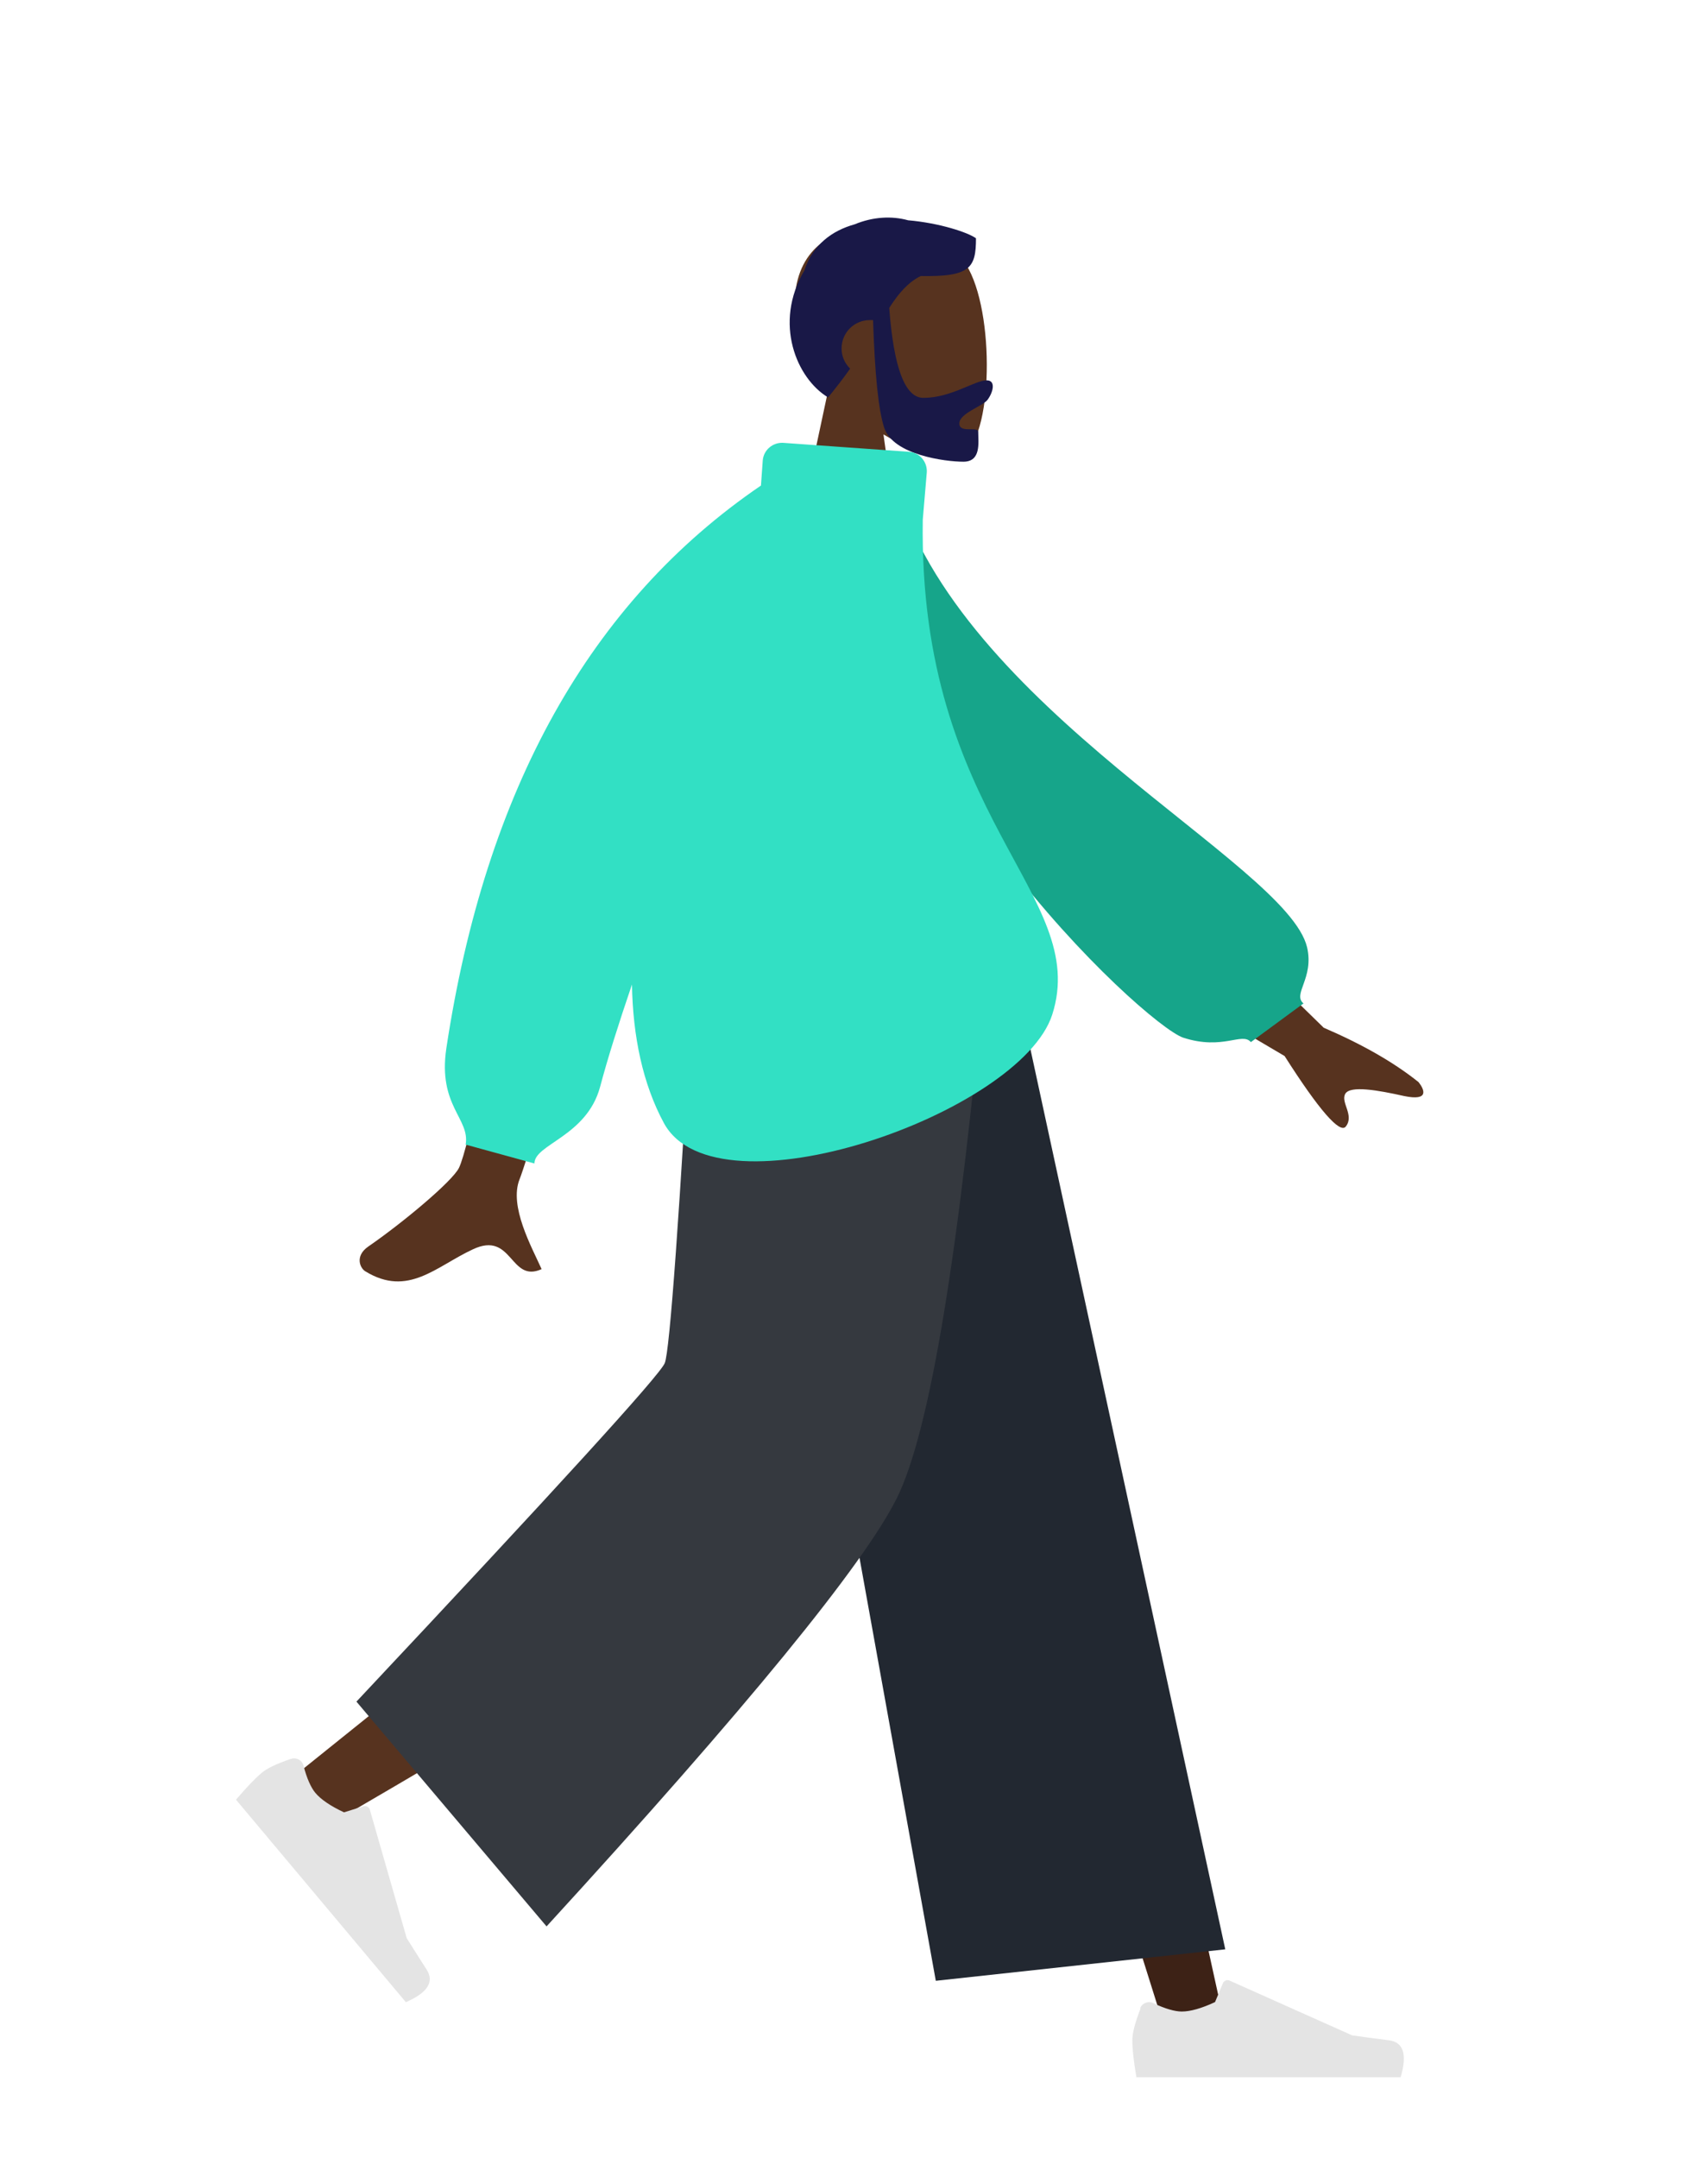 <?xml version="1.0" encoding="utf-8"?>
<!-- Generator: Adobe Illustrator 22.0.0, SVG Export Plug-In . SVG Version: 6.00 Build 0)  -->
<svg version="1.1" id="Layer_1" xmlns="http://www.w3.org/2000/svg" xmlns:xlink="http://www.w3.org/1999/xlink" x="0px" y="0px"
	 viewBox="0 0 380 480" style="enable-background:new 0 0 380 480;" xml:space="preserve">
<style type="text/css">
	.st0{fill:#57331F;}
	.st1{fill:#191847;}
	.st2{fill:#3D2216;}
	.st3{fill:#E4E4E4;}
	.st4{fill:#222831;}
	.st5{fill:#35393F;}
	.st6{fill:#16A58A;}
	.st7{fill:#32E0C4;}
</style>
<title>humaaans/standing-2</title>
<desc>Created with Sketch.</desc>
<g id="Head_x2F_Front_x2F_Short-Beard" transform="translate(85.439, 0)">
	<g id="Head" transform="translate(56.316, 32.33)">
		<path class="st0" d="M42.6,54c-4.8-5.6-8.1-12.6-7.5-20.3c1.6-22.3,32.6-17.4,38.7-6.1c6,11.3,5.3,39.8-2.5,41.9
			c-3.1,0.8-9.8-1.2-16.5-5.2l4.2,30H34L42.6,54z"/>
	</g>
	<path id="Hair" class="st1" d="M112.4,68.5c1,13.3,3.5,20,7.6,20c6.2,0,11.4-3.9,14.1-3.9c2,0,1.5,2.5,0.2,4.3
		c-1.1,1.5-6.3,3-6.3,5.3c0,2.3,4.2,0.5,4.2,1.9c0,2.3,0.7,6.6-3.3,6.6c-4,0-15.6-1.5-17.6-7.5c-1.3-3.9-2.1-11.9-2.5-24
		c-0.2,0-0.5,0-0.7,0c-3.5,0-6.3,2.8-6.3,6.3c0,1.8,0.7,3.3,1.9,4.5c-1.4,2-3.1,4.2-4.9,6.4c-7-4.2-12.2-16.5-5.3-28.2
		c1.9-5.8,6.2-8.9,11.2-10.3c4.1-1.7,8.3-1.9,11.9-0.9c7,0.6,13.3,2.7,15.1,4c0,6.6-1.3,8.6-12.3,8.4
		C116.6,62.8,114.5,65.2,112.4,68.5z"/>
</g>
<polygon id="Leg" class="st2" points="173.7,212.8 224.9,342.3 259.3,451.8 272.8,451.8 220.3,212.8 "/>
<path id="Leg_1_" class="st0" d="M163.4,212.8c-0.5,45.5-8.5,106.8-9.8,109.7c-0.8,1.9-30.1,26-87.7,72.2l9.3,10
	c68-39.6,103.5-62.1,106.7-67.4c4.7-7.9,20.1-80.9,32.4-124.4H163.4z"/>
<g id="Accessories_x2F_Shoe_x2F_Flat-Sneaker" transform="translate(53.709, 197.107) rotate(50) translate(-53.709, -197.107) translate(21.901, 176.249)">
	<path id="shoe" class="st3" d="M187.6,137.2c-1.2,3.1-1.8,5.4-1.8,7c0,1.9,0.3,4.6,0.9,8.2c2.2,0,21.8,0,58.8,0
		c1.5-5.1,0.6-7.8-2.6-8.2s-6-0.8-8.2-1.1L207.5,131c-0.5-0.2-1.1,0-1.4,0.5c0,0,0,0,0,0l-1.8,4.3c-3,1.4-5.5,2.1-7.4,2.1
		c-1.5,0-3.7-0.6-6.4-1.9h0c-1-0.5-2.3,0-2.8,1C187.7,137.1,187.7,137.2,187.6,137.2z"/>
</g>
<g id="Accessories_x2F_Shoe_x2F_Flat-Sneaker_1_" transform="translate(216.922, 207.536)">
	<path id="shoe_1_" class="st3" d="M36.8,239.3c-1.2,3.1-1.8,5.4-1.8,7c0,1.9,0.3,4.6,0.9,8.2c2.2,0,21.8,0,58.8,0
		c1.5-5.1,0.6-7.8-2.6-8.2c-3.3-0.4-6-0.8-8.2-1.1L56.6,233c-0.5-0.2-1.1,0-1.4,0.5c0,0,0,0,0,0l-1.8,4.3c-3,1.4-5.5,2.1-7.4,2.1
		c-1.5,0-3.7-0.6-6.4-1.9l0,0c-1-0.5-2.3,0-2.8,1C36.8,239.2,36.8,239.2,36.8,239.3z"/>
</g>
<polygon id="Pant" class="st4" points="208.2,440.6 272.6,433.6 224.8,212.8 167.1,212.8 "/>
<path id="Pant_1_" class="st5" d="M79.3,378.5l42.3,50c44.5-48.6,70.5-80.4,77.9-95.2c7.4-14.8,14-55,19.9-120.6h-65
	c-3.2,57.7-5.4,87.8-6.5,90.5S123.9,331,79.3,378.5z"/>
<path id="Skin" class="st0" d="M265,199.8l29.5,28.8c8.6,3.7,15.6,7.7,21.1,12.1c1.2,1.5,2.6,4.3-3.2,3.1c-5.8-1.3-12-2.4-13.1-0.5
	s2.1,4.8,0.1,7.3c-1.3,1.6-5.9-3.6-13.6-15.7l-30.7-18.1L265,199.8z M120.5,173.7l22.8,0.1c-17.4,56.4-26.6,85.9-27.7,88.5
	c-2.4,6,2.7,15.1,4.9,20c-7.1,3.2-6.4-8.6-15.3-4.4c-8.2,3.8-14.4,10.7-23.9,4.9c-1.2-0.7-2.4-3.4,0.6-5.5
	c7.7-5.3,18.7-14.5,20.2-17.5C104.2,255.6,110.3,226.9,120.5,173.7z"/>
<path id="Clothes-Back" class="st6" d="M190.1,109l9-1.5c14.2,50.2,87.2,84.4,91.7,103.2c1.6,6.9-3.3,10.4-0.8,12.5l-11.7,8.6
	c-2-2.3-6.2,1.9-15.1-1C254.4,227.7,190.1,168.4,190.1,109z"/>
<path id="Clothes-Front" class="st7" d="M205.3,115.6c-1,66.5,37.4,83.4,28.8,110.1c-7.1,22-74.7,45.7-86.4,24.1
	c-4.7-8.7-6.9-19.3-7.1-30.8c-3,8.8-5.4,16.4-7.1,22.8c-3,11-14.6,12.7-14.6,17l-15.3-4.2c1-5.8-6.2-8.6-4.3-21.4
	c8.7-57.6,32-99.3,70-125.2l0.4-5.6c0.2-2.3,2.2-4,4.5-3.9l28.1,2c2.3,0.2,4,2.2,3.9,4.5L205.3,115.6z"/>
</svg>
